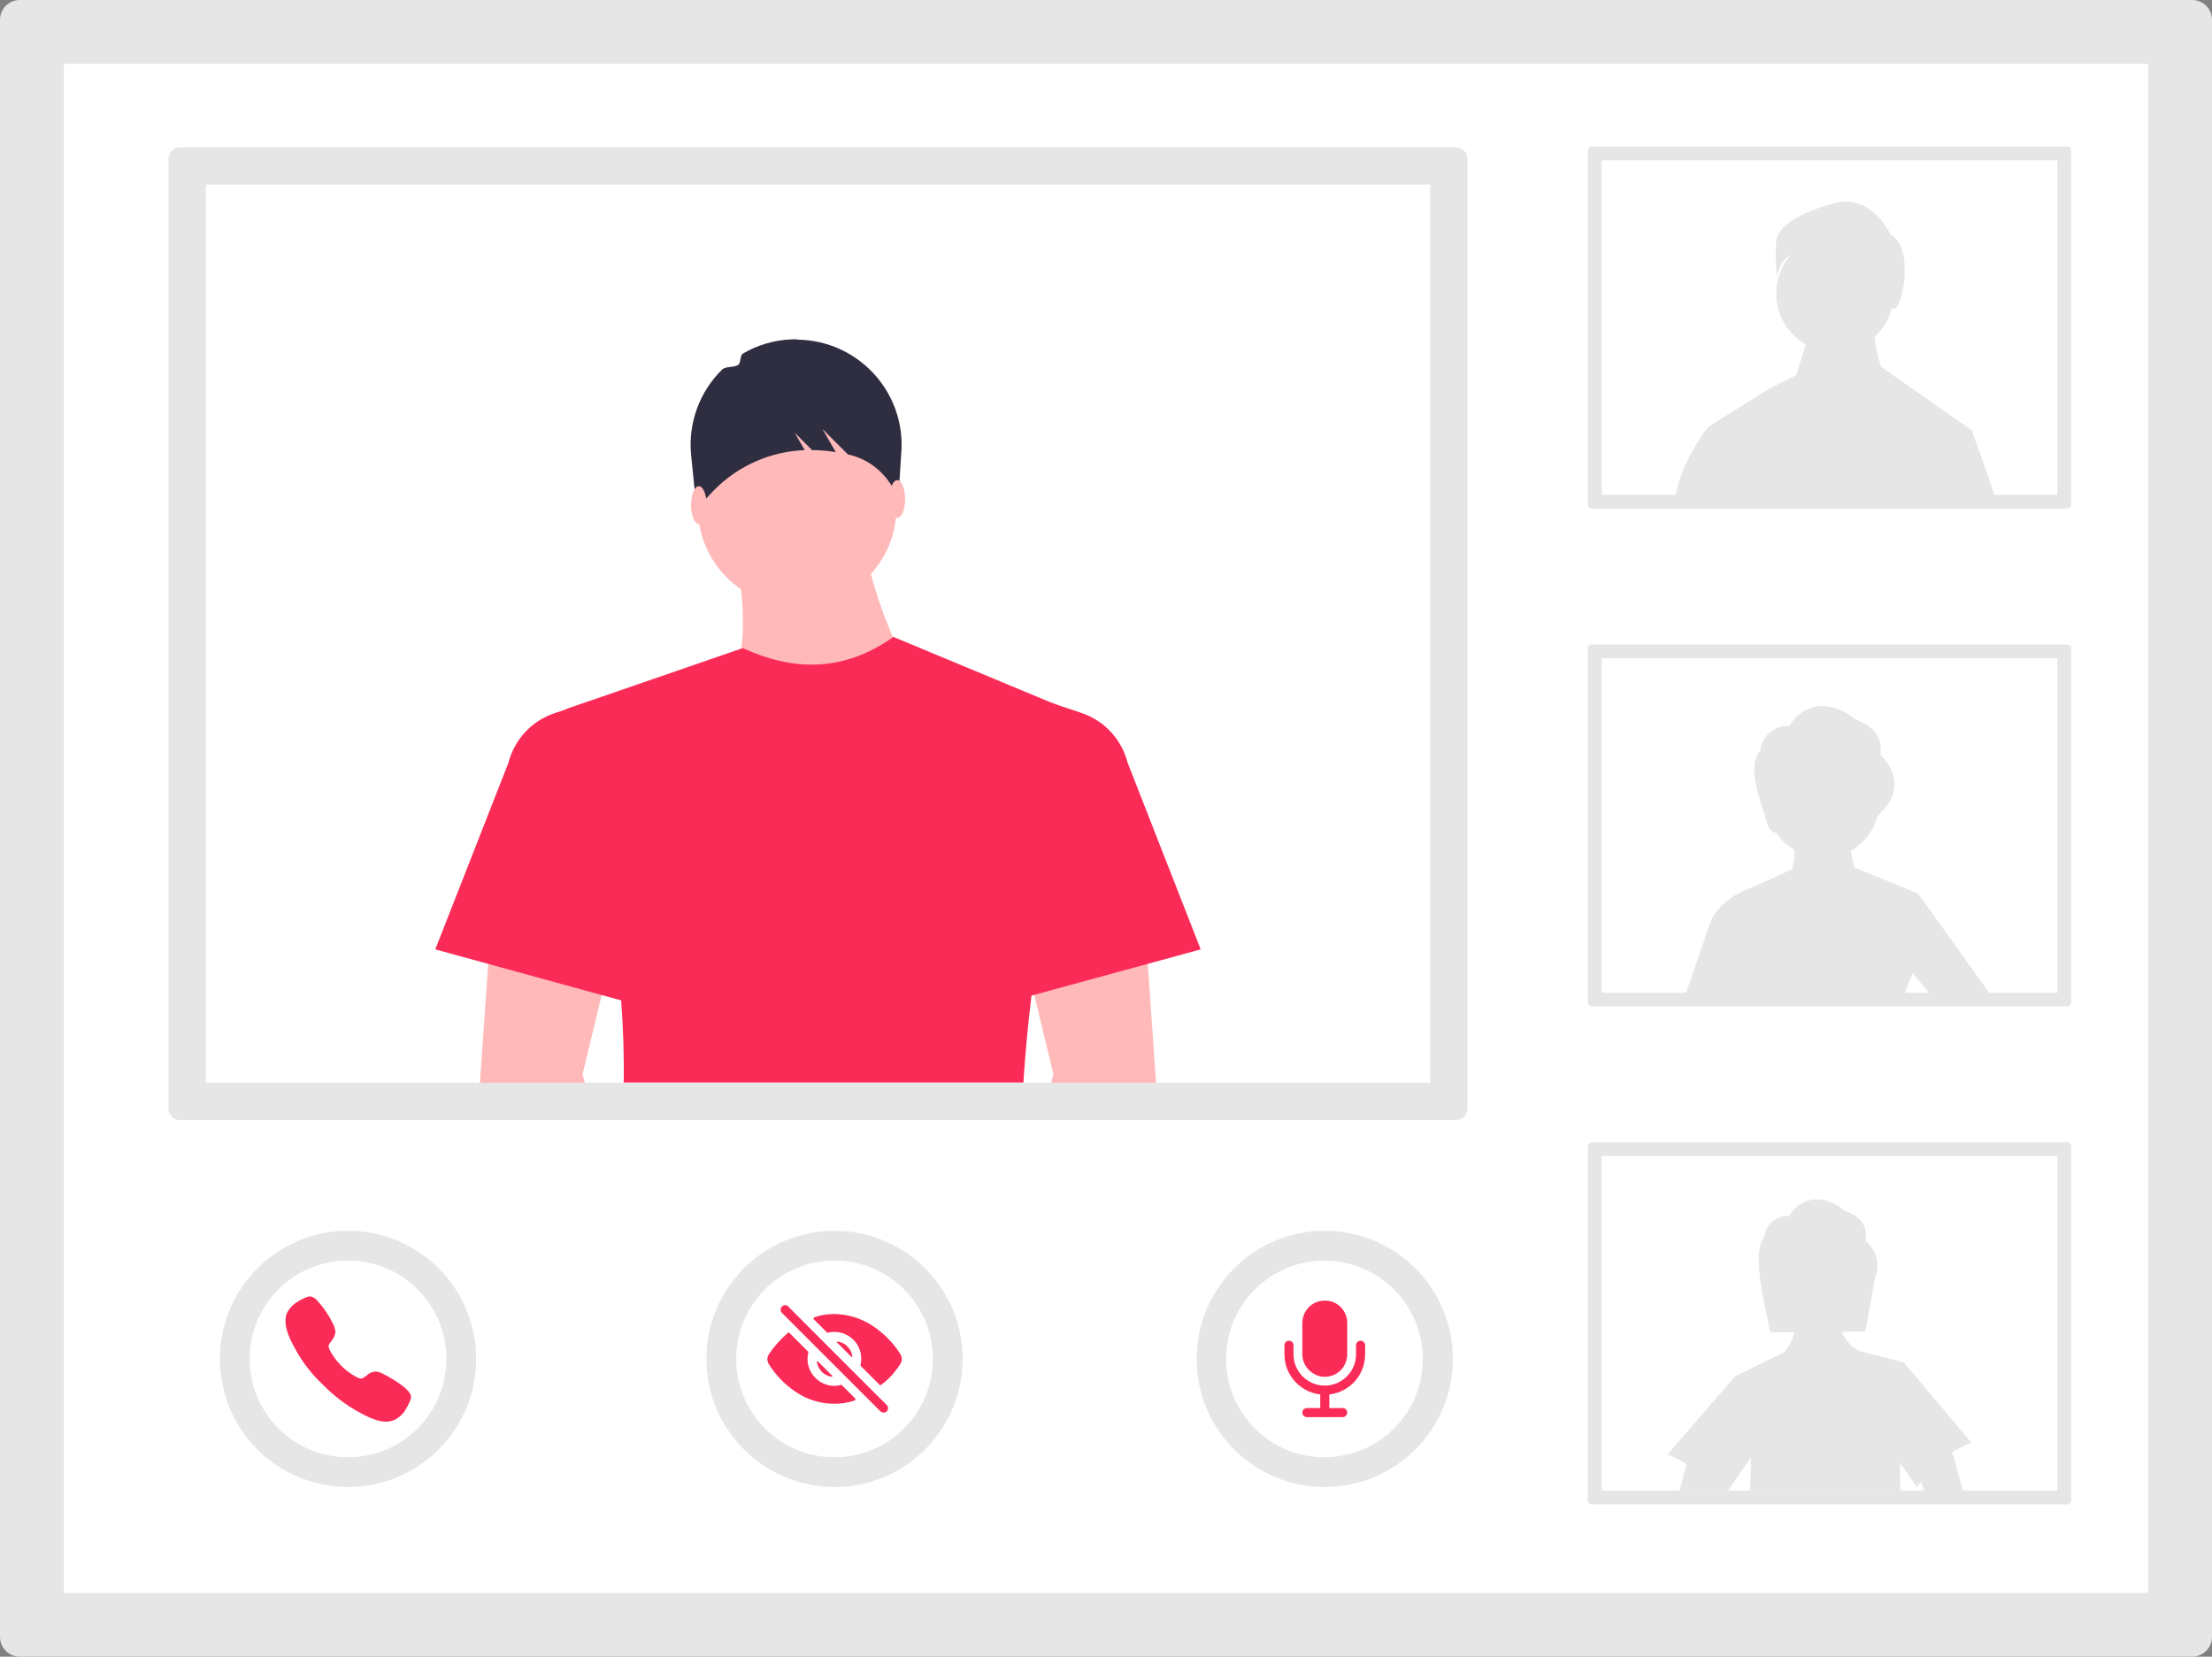 <?xml version="1.0" encoding="UTF-8"?> <!-- Generator: Adobe Illustrator 24.0.2, SVG Export Plug-In . SVG Version: 6.00 Build 0) --> <svg xmlns="http://www.w3.org/2000/svg" xmlns:xlink="http://www.w3.org/1999/xlink" id="a6b42628-8ef9-4ec8-9813-b77955dbdfae" x="0px" y="0px" viewBox="0 0 877.1 657" style="enable-background:new 0 0 877.1 657;" xml:space="preserve"><rect x="0" y="0" width="877.1" height="657" fill="#808080" stroke="none"/> <style type="text/css"> .st0{fill:#E6E6E6;} .st1{fill:#FFFFFF;} .st2{fill:#FB2B57;} .st3{fill:#FFB9B9;} .st4{fill:#2F2E41;} </style> <path class="st0" d="M7.9,0C3.5,0,0,3.5,0,7.9v641.2c0,4.4,3.5,7.9,7.9,7.9h861.3c4.4,0,7.9-3.5,7.9-7.9V7.9c0-4.4-3.5-7.9-7.9-7.9 H7.9z"></path> <path class="st1" d="M25.3,25.3v606.4h826.5V25.3H25.3z"></path> <path class="st0" d="M631.3,58.1c-1,0-1.7,0.8-1.7,1.7V200c0,1,0.8,1.7,1.7,1.7h188.3c1,0,1.7-0.8,1.7-1.7V59.8c0-1-0.8-1.7-1.7-1.7 L631.3,58.1z"></path> <path class="st1" d="M635.1,63.6v132.6h180.7V63.6H635.1z"></path> <path class="st0" d="M631.3,255.5c-1,0-1.7,0.8-1.7,1.7v140.2c0,1,0.8,1.7,1.7,1.7h188.3c1,0,1.7-0.8,1.7-1.7V257.3 c0-1-0.8-1.7-1.7-1.7H631.3z"></path> <path class="st1" d="M635.1,261.1v132.6h180.7V261.1H635.1z"></path> <path class="st0" d="M631.3,453c-1,0-1.7,0.8-1.7,1.7v140.2c0,1,0.8,1.7,1.7,1.7h188.3c1,0,1.7-0.8,1.7-1.7V454.7 c0-1-0.8-1.7-1.7-1.7L631.3,453z"></path> <path class="st1" d="M635.1,458.5v132.6h180.7V458.5H635.1z"></path> <path class="st0" d="M781.8,170.6l-36-25.2h0l0,0c-1.2-3.9-2.1-7.8-2.5-11.8c3.4-3.1,5.8-7.1,6.9-11.5c0.1,0.1,0.3,0.2,0.4,0.3 c3.2,2.5,9.1-24.3-0.9-29.3c0,0-7.6-16.4-22.1-12.6s-22.7,9.5-23.3,15.1s0.3,14.2,0.3,14.2s0.9-6.4,5.5-8.7 c-8.5,9.7-7.5,24.4,2.2,32.8c1.1,1,2.4,1.9,3.7,2.7c-1.1,3.8-2.6,8.6-3.8,12.2h0l-11,5.5l-24,15.1c0,0-9.5,12-12.6,25.9 c-0.2,1.1-0.5,2.2-0.8,3.3h127.8C787.3,185.6,781.8,170.6,781.8,170.6z"></path> <path class="st0" d="M773.9,576.1c2.5-1.6,5.1-2.9,7.8-4l-26.8-31.8l-17.7-4.5c-3.1-1.7-5.6-4.5-7-7.7l9.5-0.1l3.6-20.5 c2.2-5.9,1.3-11.2-3.6-15.5c0.9-5.5-1.6-9.6-8.2-11.8c-6.6-5.7-16.3-7.1-22.2,2.1c-4.9-0.3-9.2,3.3-9.7,8.2 c-5.4,6.2,0.6,29.1,2.4,37.9l9.4-0.1c-0.5,3.2-2.1,6.2-4.5,8.4l-0.1-0.1l-18.8,9.2l-26.8,31c2.6,1,5.2,2.3,7.6,3.8l-2.8,10.5h19.2 l5.1-7.4h0.3c0-0.1,0-0.3,0-0.4l3.6-5.2c0.1,4.2,0,8.5-0.3,13h59.6c-0.1-3.7-0.1-7.4-0.1-11l6.7,9.7c0.5-0.7,1-1.4,1.6-2.1l1.3,3.5 h15.3l-3.7-13.9C774.3,576.8,774.2,576.4,773.9,576.1z"></path> <path class="st0" d="M760.6,354.4L735.3,344c-0.6-2.4-1.1-4.6-1.4-6.6c5.3-3,9.1-8,10.6-13.8l2.7-2.9c2.9-3,4.3-7.1,3.9-11.2 c-0.5-3.9-2.5-7.5-5.5-10c1-6.5-1.9-11.3-9.8-14.1c-7.8-6.8-19.4-8.4-26.3,2.5c-5.8-0.3-10.9,3.9-11.5,9.7c-5.7,6.6,0.2,19.8,3,29.9 c0.4,1.5,1.8,2.6,3.3,2.8c1.9,2.8,4.3,5.1,7.2,6.7c0.1,2.9-0.3,5.8-1,8.7l0-0.9l-18.9,8.5l0-0.2l-1.8,1.1l-2.9,1.3 c0,0.1,0,0.2,0.1,0.3l-0.3,0.2c-4.1,2.4-7.2,6.1-8.8,10.5l-9.7,28.4H755c0.9-3,2-5.9,3.3-8.7l0-0.3l7.7,9h23.6L760.6,354.4z"></path> <circle class="st0" cx="330.9" cy="538.9" r="50.8"></circle> <circle class="st1" cx="330.9" cy="538.9" r="39"></circle> <path class="st2" d="M350.4,560.2c-0.5,0-0.9-0.2-1.3-0.5l-39.1-39.1c-0.7-0.7-0.6-1.8,0.1-2.5c0.7-0.7,1.8-0.7,2.4,0l39.1,39.1 c0.7,0.7,0.7,1.8,0,2.5C351.4,560,350.9,560.2,350.4,560.2L350.4,560.2z"></path> <path class="st2" d="M330,545.6l-5.7-5.7c-0.1-0.1-0.2-0.1-0.3,0c0,0-0.1,0.1-0.1,0.2c0.5,3.1,2.9,5.5,5.9,5.9 c0.1,0,0.2-0.1,0.2-0.2C330.1,545.7,330.1,545.6,330,545.6z"></path> <path class="st2" d="M331.8,532.3l5.8,5.8c0.1,0.1,0.2,0.1,0.3,0c0,0,0.1-0.1,0.1-0.2c-0.5-3.1-2.9-5.5-5.9-5.9 c-0.1,0-0.2,0.1-0.3,0.2C331.7,532.2,331.8,532.2,331.8,532.3z"></path> <path class="st2" d="M357,540.9c0.8-1.2,0.7-2.7,0-3.9c-2.8-4.5-6.6-8.3-11-11.2c-4.5-3-9.7-4.6-15.1-4.7c-2.7,0-5.4,0.4-8,1.3 c-0.2,0.1-0.4,0.3-0.3,0.6c0,0.1,0.1,0.1,0.1,0.2l5.2,5.2c0.1,0.1,0.3,0.2,0.4,0.1c5.7-1.4,11.5,2.1,12.9,7.8c0.4,1.7,0.4,3.4,0,5 c0,0.2,0,0.3,0.1,0.4l7.5,7.5c0.2,0.2,0.4,0.2,0.6,0C352.4,547,355,544.1,357,540.9z"></path> <path class="st2" d="M330.9,549.6c-5.9,0-10.7-4.8-10.7-10.7c0-0.8,0.1-1.7,0.3-2.5c0-0.2,0-0.3-0.1-0.4l-7.4-7.4 c-0.2-0.2-0.4-0.2-0.6,0c-2.9,2.5-5.4,5.3-7.5,8.4c-0.8,1.2-0.8,2.7-0.1,3.9c2.8,4.5,6.5,8.3,10.9,11.2c4.5,3,9.7,4.6,15.1,4.6 c2.7,0,5.5-0.4,8.1-1.3c0.2-0.1,0.4-0.3,0.3-0.6c0-0.1-0.1-0.1-0.1-0.2l-5.3-5.3c-0.1-0.1-0.3-0.2-0.4-0.1 C332.6,549.5,331.8,549.6,330.9,549.6z"></path> <circle class="st0" cx="138" cy="538.9" r="50.8"></circle> <circle class="st1" cx="138" cy="538.9" r="39"></circle> <path class="st2" d="M153,563.8c-2.2,0-5.2-0.8-9.8-3.3c-5.7-3-10.8-6.9-15.3-11.5c-4.7-4.4-8.6-9.6-11.5-15.3 c-4.1-7.4-3.4-11.3-2.6-13c0.9-1.8,2.3-3.3,4.1-4.4c1-0.7,2.1-1.2,3.2-1.7c0.1,0,0.2-0.1,0.3-0.1c0.7-0.4,1.6-0.5,2.4-0.2 c0.9,0.4,1.7,1,2.3,1.8c2.3,2.6,4.3,5.5,5.8,8.6c0.6,1.1,1,2.3,1.1,3.5c-0.1,1.2-0.6,2.4-1.4,3.3c-0.1,0.2-0.3,0.4-0.4,0.6 c-0.8,1.1-1,1.4-0.9,2c0.2,1.2,2.1,4.6,5.1,7.6s6.4,4.8,7.5,5c0.6,0.1,0.9-0.1,2.1-0.9c0.2-0.1,0.3-0.3,0.5-0.4 c0.9-0.9,2.1-1.4,3.4-1.5h0c1.3,0.1,2.5,0.6,3.5,1.2c2,1,6.6,3.7,8.6,5.7c0.7,0.6,1.4,1.4,1.8,2.3c0.3,0.8,0.2,1.7-0.2,2.4 c0,0.1-0.1,0.2-0.1,0.3c-0.5,1.1-1,2.2-1.7,3.2c-1,1.8-2.5,3.2-4.4,4.1C155.2,563.6,154.1,563.8,153,563.8z"></path> <circle class="st0" cx="525.3" cy="538.9" r="50.8"></circle> <ellipse transform="matrix(0.707 -0.707 0.707 0.707 -227.228 529.313)" class="st1" cx="525.3" cy="538.9" rx="39" ry="39"></ellipse> <path class="st2" d="M532.4,562h-14.2c-1,0-1.8-0.8-1.8-1.8s0.8-1.8,1.8-1.8h14.2c1,0,1.8,0.8,1.8,1.8S533.4,562,532.4,562 L532.4,562z"></path> <path class="st2" d="M525.3,553.1c-8.8,0-16-7.2-16-16v-3.6c0-1,0.8-1.8,1.8-1.8s1.8,0.8,1.8,1.8l0,0v3.6c0,6.9,5.6,12.4,12.4,12.4 s12.4-5.6,12.4-12.4v-3.6c0-1,0.8-1.8,1.8-1.8s1.8,0.8,1.8,1.8l0,0v3.6C541.3,546,534.1,553.1,525.3,553.1z"></path> <path class="st2" d="M525.3,562c-1,0-1.8-0.8-1.8-1.8c0,0,0,0,0,0v-8.9c0-1,0.8-1.8,1.8-1.8s1.8,0.8,1.8,1.8v8.9 C527.1,561.2,526.3,562,525.3,562C525.3,562,525.3,562,525.3,562z"></path> <path class="st2" d="M525.3,546c-2.4,0-4.6-1-6.3-2.7c-1.7-1.7-2.6-3.9-2.6-6.3v-12.3c0-4.9,3.9-8.9,8.8-8.9h0c0,0,0,0,0.1,0 c4.9-0.1,8.8,3.8,8.9,8.7c0,0.1,0,0.1,0,0.2v12.3C534.2,542,530.3,546,525.3,546z"></path> <path class="st0" d="M71.4,58.4c-2.6,0-4.6,2.1-4.6,4.6v376.6c0,2.6,2.1,4.6,4.6,4.6h505.9c2.6,0,4.6-2.1,4.6-4.6V63 c0-2.6-2.1-4.6-4.6-4.6L71.4,58.4z"></path> <path class="st1" d="M81.6,73.2v356.2h485.5V73.2H81.6z"></path> <polygon class="st3" points="416.8,429.4 417.7,426 410.1,394.5 409.4,391.5 408.8,389.2 409.7,388.9 454.5,373.9 455.1,382.2 458.4,429.4 "></polygon> <polygon class="st3" points="238.6,394.5 231,426 231.9,429.4 190.3,429.4 193.6,382.2 194.2,373.9 239.9,389.2 "></polygon> <path class="st3" d="M361.8,268.5l-72.4,7.6c7.6-19.6,6.2-42,0-66h52.1C344.9,230.6,351.8,250.3,361.8,268.5z"></path> <circle class="st3" cx="316.1" cy="201.2" r="39.4"></circle> <path class="st2" d="M429.1,283.7c-8.3,36.7-15.2,71.7-19.4,105.1c-0.1,0.9-0.2,1.7-0.3,2.6c-0.1,1.1-0.3,2.3-0.4,3.4 c-1.4,11.7-2.5,23.2-3.2,34.5H247.3c0.2-10.7-0.2-21.6-1-32.7c-2.7-38-10.8-77.8-21.7-115.5l0.1,0l69.3-23.9l0.5-0.2 c20,9.2,39.9,9.6,59.6-4.3c0.1,0,0.1-0.1,0.2-0.1l64.6,26.9l0,0L429.1,283.7z"></path> <path class="st2" d="M476.1,376.5L397.4,398l19.1-119.4l12.2,4.1c9.1,3,16,10.4,18.4,19.7L476.1,376.5z"></path> <path class="st2" d="M172.6,376.5l78.7,21.6l-19.1-119.4l-12.2,4.1c-9.1,3-16,10.4-18.4,19.7L172.6,376.5z"></path> <path class="st4" d="M313.6,134.6L313.6,134.6c-6.7,0.3-13.2,2.2-19,5.6c-1.3,0.8-0.7,3.6-1.9,4.5c-1.6,1.1-4.9,0.5-6.3,1.8 c-9,8.8-13.5,21.1-12.4,33.6l2.2,21.7l5.2-5.6c9.3-10.3,22.1-16.6,35.9-17.6c0.6,0,1.2-0.1,1.8-0.1l-4-6.9l6.9,6.9 c3.1,0,6.3,0.3,9.4,0.8l-5.3-9.2l10.1,10.1l0,0c8.4,1.8,15.4,7.6,18.9,15.4l1.1,2.5l1.3-20.7c0.5-23.1-17.8-42.2-40.9-42.7 C315.5,134.5,314.5,134.5,313.6,134.6z"></path> <ellipse class="st3" cx="277.1" cy="200.3" rx="3.1" ry="7.5"></ellipse> <ellipse class="st3" cx="355.8" cy="197.9" rx="3.1" ry="7.5"></ellipse> </svg> 